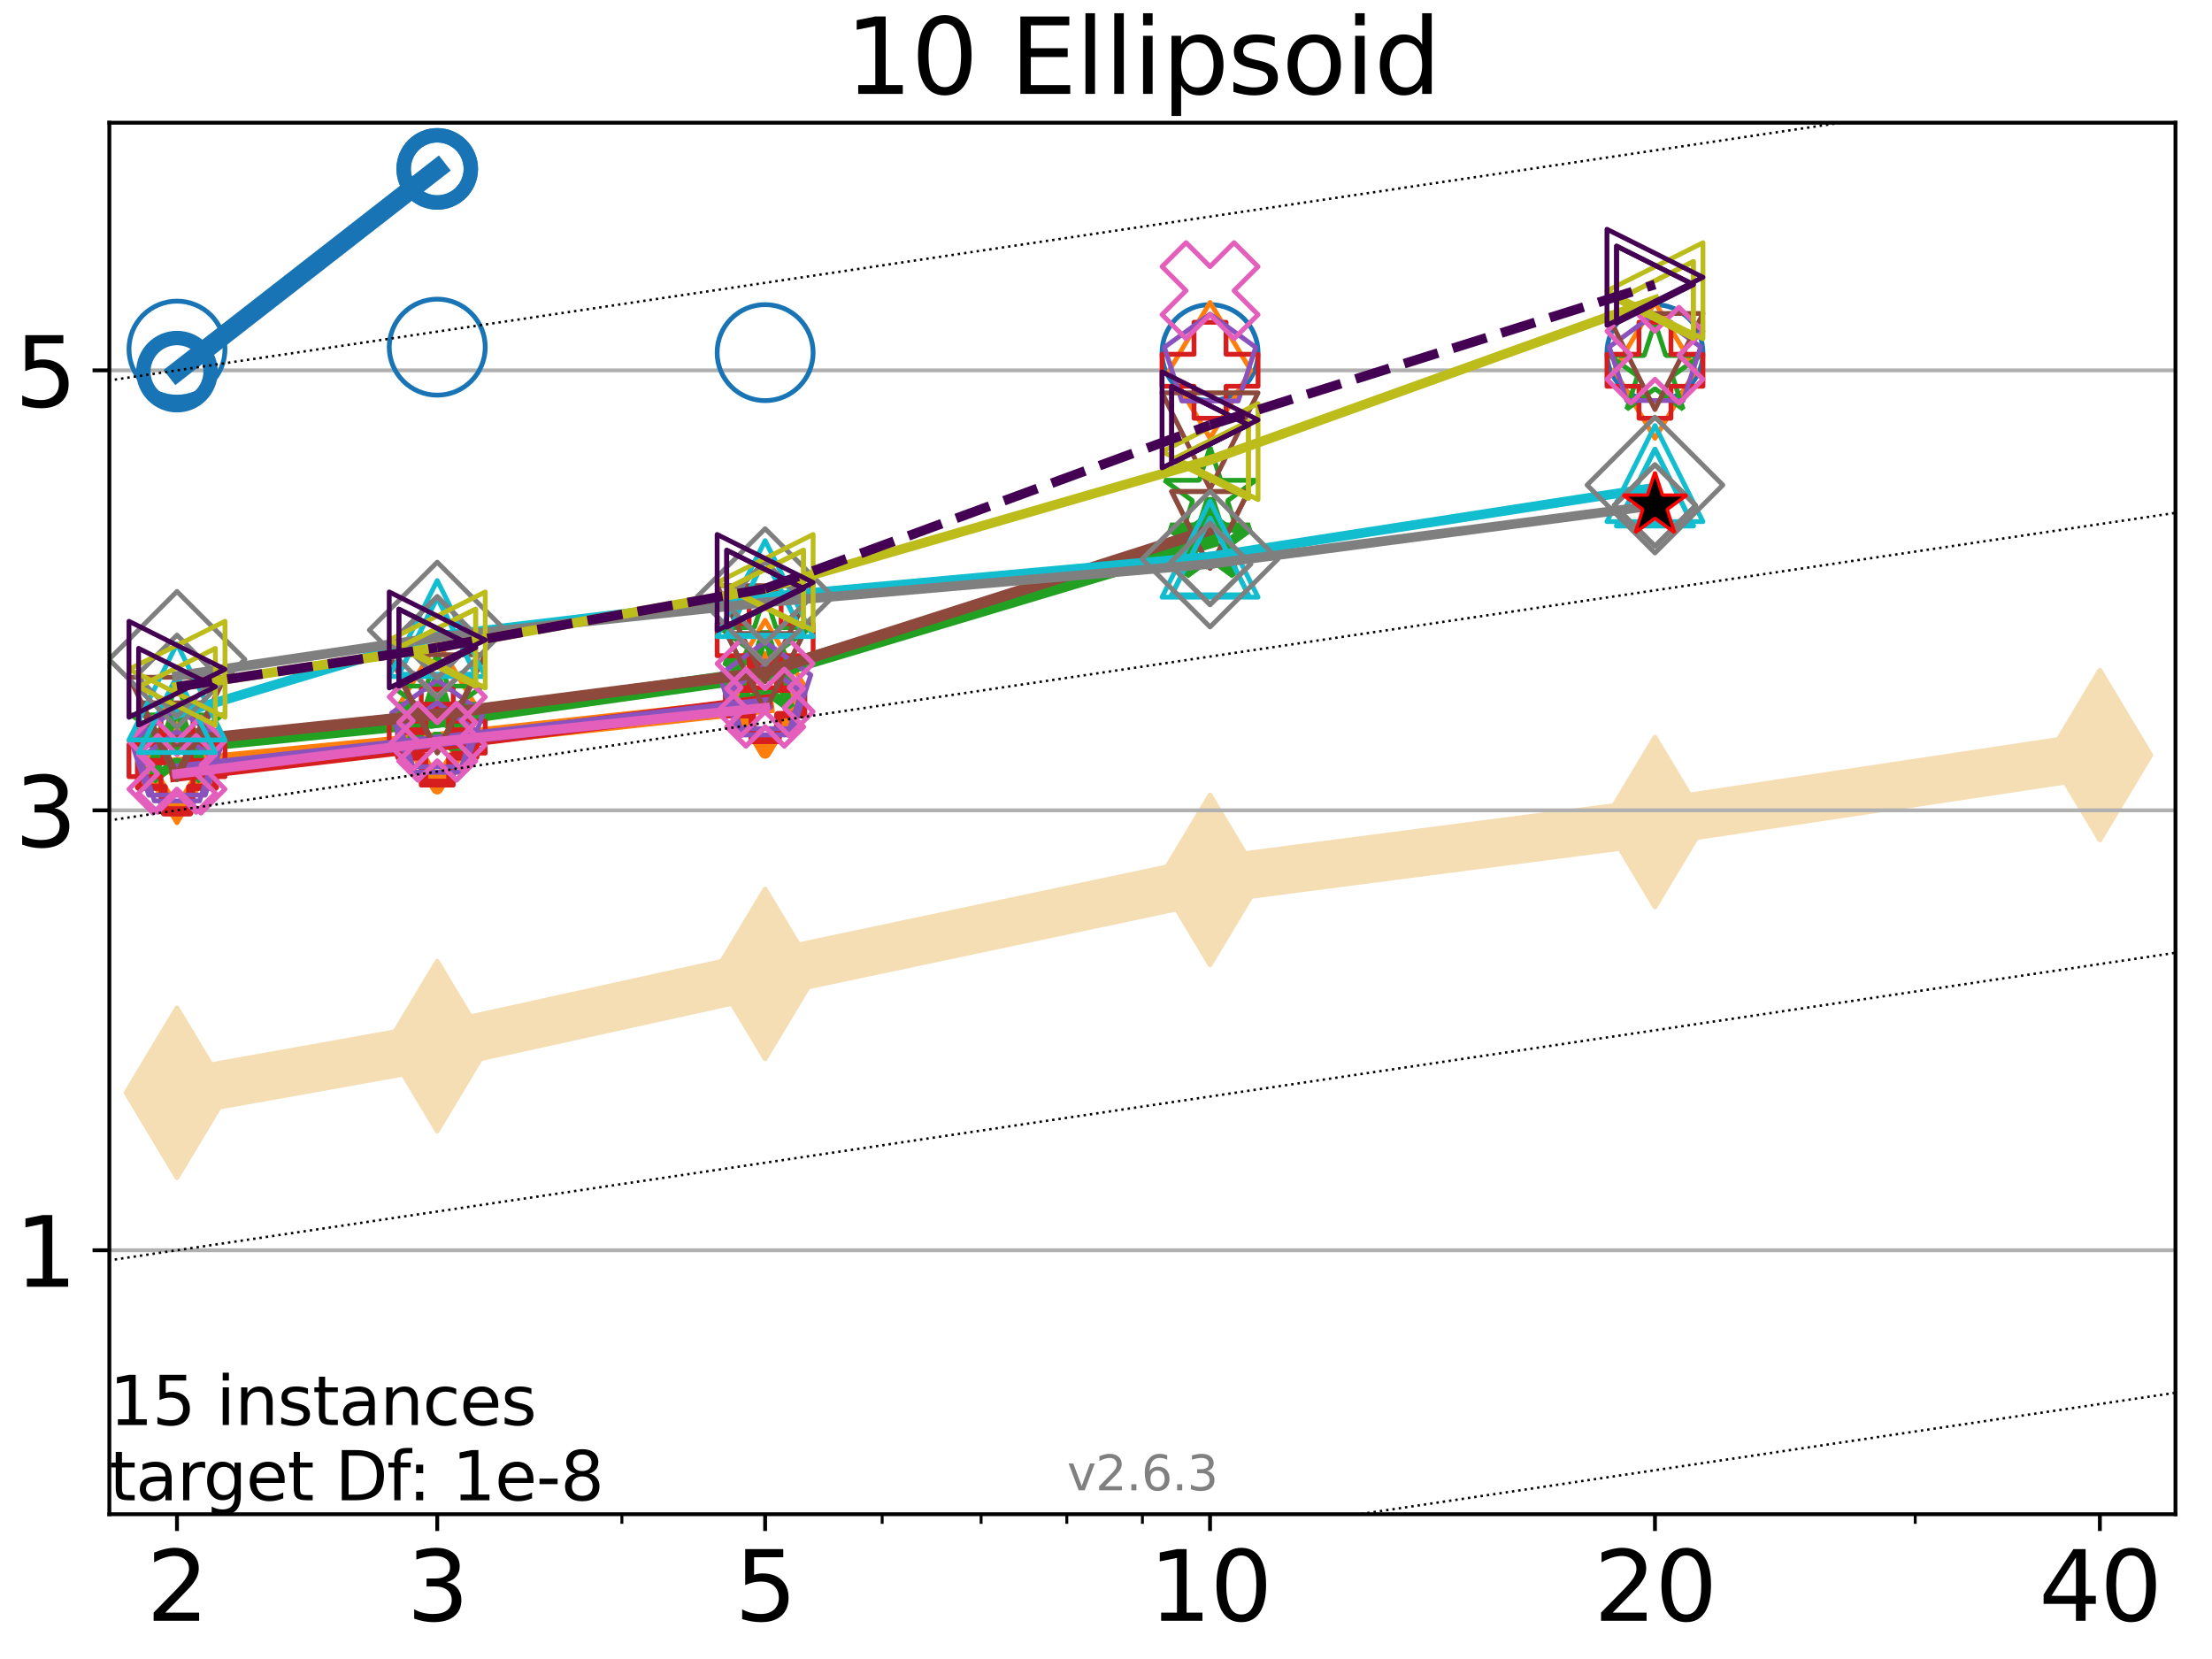 <?xml version="1.0" encoding="utf-8" standalone="no"?>
<!DOCTYPE svg PUBLIC "-//W3C//DTD SVG 1.1//EN"
  "http://www.w3.org/Graphics/SVG/1.1/DTD/svg11.dtd">
<svg xmlns:xlink="http://www.w3.org/1999/xlink" width="460.8pt" height="345.6pt" viewBox="0 0 460.8 345.6" xmlns="http://www.w3.org/2000/svg" version="1.1">
 <defs>
  <style type="text/css">*{stroke-linejoin: round; stroke-linecap: butt}</style>
 </defs>
 <g id="figure_1">
  <g id="patch_1">
   <path d="M 0 345.6 
L 460.8 345.6 
L 460.8 0 
L 0 0 
z
" style="fill: #ffffff"/>
  </g>
  <g id="axes_1">
   <g id="patch_2">
    <path d="M 22.78 315.44 
L 453.192 315.44 
L 453.192 25.56 
L 22.78 25.56 
z
" style="fill: #ffffff"/>
   </g>
   <g id="line2d_1">
    <path d="M 36.868 227.64 
L 91.085 217.939 
L 159.39 202.885 
L 252.074 183.297 
L 344.758 171.25 
L 437.443 157.304 
" clip-path="url(#p55482a0e3a)" style="fill: none; stroke: #f5deb3; stroke-width: 10; stroke-linecap: square"/>
    <defs>
     <path id="m5cac986221" d="M -0 17.678 
L 10.607 0 
L 0 -17.678 
L -10.607 -0 
z
" style="stroke: #f5deb3; stroke-linejoin: miter"/>
    </defs>
    <g clip-path="url(#p55482a0e3a)">
     <use xlink:href="#m5cac986221" x="36.868" y="227.64" style="fill: #f5deb3; stroke: #f5deb3; stroke-linejoin: miter"/>
     <use xlink:href="#m5cac986221" x="91.085" y="217.939" style="fill: #f5deb3; stroke: #f5deb3; stroke-linejoin: miter"/>
     <use xlink:href="#m5cac986221" x="159.39" y="202.885" style="fill: #f5deb3; stroke: #f5deb3; stroke-linejoin: miter"/>
     <use xlink:href="#m5cac986221" x="252.074" y="183.297" style="fill: #f5deb3; stroke: #f5deb3; stroke-linejoin: miter"/>
     <use xlink:href="#m5cac986221" x="344.758" y="171.25" style="fill: #f5deb3; stroke: #f5deb3; stroke-linejoin: miter"/>
     <use xlink:href="#m5cac986221" x="437.443" y="157.304" style="fill: #f5deb3; stroke: #f5deb3; stroke-linejoin: miter"/>
    </g>
   </g>
   <g id="matplotlib.axis_1">
    <g id="xtick_1">
     <g id="line2d_2">
      <defs>
       <path id="m62aac306a7" d="M 0 0 
L 0 3.5 
" style="stroke: #000000; stroke-width: 0.8"/>
      </defs>
      <g>
       <use xlink:href="#m62aac306a7" x="36.868" y="315.44" style="stroke: #000000; stroke-width: 0.8"/>
      </g>
     </g>
     <g id="text_1">
      <!-- 2 -->
      <g transform="translate(30.506 337.637)scale(0.2 -0.2)">
       <defs>
        <path id="DejaVuSans-32" d="M 1228 531 
L 3431 531 
L 3431 0 
L 469 0 
L 469 531 
Q 828 903 1448 1529 
Q 2069 2156 2228 2338 
Q 2531 2678 2651 2914 
Q 2772 3150 2772 3378 
Q 2772 3750 2511 3984 
Q 2250 4219 1831 4219 
Q 1534 4219 1204 4116 
Q 875 4013 500 3803 
L 500 4441 
Q 881 4594 1212 4672 
Q 1544 4750 1819 4750 
Q 2544 4750 2975 4387 
Q 3406 4025 3406 3419 
Q 3406 3131 3298 2873 
Q 3191 2616 2906 2266 
Q 2828 2175 2409 1742 
Q 1991 1309 1228 531 
z
" transform="scale(0.016)"/>
       </defs>
       <use xlink:href="#DejaVuSans-32"/>
      </g>
     </g>
    </g>
    <g id="xtick_2">
     <g id="line2d_3">
      <g>
       <use xlink:href="#m62aac306a7" x="91.085" y="315.44" style="stroke: #000000; stroke-width: 0.8"/>
      </g>
     </g>
     <g id="text_2">
      <!-- 3 -->
      <g transform="translate(84.723 337.637)scale(0.2 -0.2)">
       <defs>
        <path id="DejaVuSans-33" d="M 2597 2516 
Q 3050 2419 3304 2112 
Q 3559 1806 3559 1356 
Q 3559 666 3084 287 
Q 2609 -91 1734 -91 
Q 1441 -91 1130 -33 
Q 819 25 488 141 
L 488 750 
Q 750 597 1062 519 
Q 1375 441 1716 441 
Q 2309 441 2620 675 
Q 2931 909 2931 1356 
Q 2931 1769 2642 2001 
Q 2353 2234 1838 2234 
L 1294 2234 
L 1294 2753 
L 1863 2753 
Q 2328 2753 2575 2939 
Q 2822 3125 2822 3475 
Q 2822 3834 2567 4026 
Q 2313 4219 1838 4219 
Q 1578 4219 1281 4162 
Q 984 4106 628 3988 
L 628 4550 
Q 988 4650 1302 4700 
Q 1616 4750 1894 4750 
Q 2613 4750 3031 4423 
Q 3450 4097 3450 3541 
Q 3450 3153 3228 2886 
Q 3006 2619 2597 2516 
z
" transform="scale(0.016)"/>
       </defs>
       <use xlink:href="#DejaVuSans-33"/>
      </g>
     </g>
    </g>
    <g id="xtick_3">
     <g id="line2d_4">
      <g>
       <use xlink:href="#m62aac306a7" x="159.39" y="315.44" style="stroke: #000000; stroke-width: 0.8"/>
      </g>
     </g>
     <g id="text_3">
      <!-- 5 -->
      <g transform="translate(153.028 337.637)scale(0.2 -0.2)">
       <defs>
        <path id="DejaVuSans-35" d="M 691 4666 
L 3169 4666 
L 3169 4134 
L 1269 4134 
L 1269 2991 
Q 1406 3038 1543 3061 
Q 1681 3084 1819 3084 
Q 2600 3084 3056 2656 
Q 3513 2228 3513 1497 
Q 3513 744 3044 326 
Q 2575 -91 1722 -91 
Q 1428 -91 1123 -41 
Q 819 9 494 109 
L 494 744 
Q 775 591 1075 516 
Q 1375 441 1709 441 
Q 2250 441 2565 725 
Q 2881 1009 2881 1497 
Q 2881 1984 2565 2268 
Q 2250 2553 1709 2553 
Q 1456 2553 1204 2497 
Q 953 2441 691 2322 
L 691 4666 
z
" transform="scale(0.016)"/>
       </defs>
       <use xlink:href="#DejaVuSans-35"/>
      </g>
     </g>
    </g>
    <g id="xtick_4">
     <g id="line2d_5">
      <g>
       <use xlink:href="#m62aac306a7" x="252.074" y="315.44" style="stroke: #000000; stroke-width: 0.8"/>
      </g>
     </g>
     <g id="text_4">
      <!-- 10 -->
      <g transform="translate(239.349 337.637)scale(0.2 -0.2)">
       <defs>
        <path id="DejaVuSans-31" d="M 794 531 
L 1825 531 
L 1825 4091 
L 703 3866 
L 703 4441 
L 1819 4666 
L 2450 4666 
L 2450 531 
L 3481 531 
L 3481 0 
L 794 0 
L 794 531 
z
" transform="scale(0.016)"/>
        <path id="DejaVuSans-30" d="M 2034 4250 
Q 1547 4250 1301 3770 
Q 1056 3291 1056 2328 
Q 1056 1369 1301 889 
Q 1547 409 2034 409 
Q 2525 409 2770 889 
Q 3016 1369 3016 2328 
Q 3016 3291 2770 3770 
Q 2525 4250 2034 4250 
z
M 2034 4750 
Q 2819 4750 3233 4129 
Q 3647 3509 3647 2328 
Q 3647 1150 3233 529 
Q 2819 -91 2034 -91 
Q 1250 -91 836 529 
Q 422 1150 422 2328 
Q 422 3509 836 4129 
Q 1250 4750 2034 4750 
z
" transform="scale(0.016)"/>
       </defs>
       <use xlink:href="#DejaVuSans-31"/>
       <use xlink:href="#DejaVuSans-30" x="63.623"/>
      </g>
     </g>
    </g>
    <g id="xtick_5">
     <g id="line2d_6">
      <g>
       <use xlink:href="#m62aac306a7" x="344.758" y="315.44" style="stroke: #000000; stroke-width: 0.8"/>
      </g>
     </g>
     <g id="text_5">
      <!-- 20 -->
      <g transform="translate(332.033 337.637)scale(0.2 -0.2)">
       <use xlink:href="#DejaVuSans-32"/>
       <use xlink:href="#DejaVuSans-30" x="63.623"/>
      </g>
     </g>
    </g>
    <g id="xtick_6">
     <g id="line2d_7">
      <g>
       <use xlink:href="#m62aac306a7" x="437.443" y="315.44" style="stroke: #000000; stroke-width: 0.8"/>
      </g>
     </g>
     <g id="text_6">
      <!-- 40 -->
      <g transform="translate(424.718 337.637)scale(0.2 -0.2)">
       <defs>
        <path id="DejaVuSans-34" d="M 2419 4116 
L 825 1625 
L 2419 1625 
L 2419 4116 
z
M 2253 4666 
L 3047 4666 
L 3047 1625 
L 3713 1625 
L 3713 1100 
L 3047 1100 
L 3047 0 
L 2419 0 
L 2419 1100 
L 313 1100 
L 313 1709 
L 2253 4666 
z
" transform="scale(0.016)"/>
       </defs>
       <use xlink:href="#DejaVuSans-34"/>
       <use xlink:href="#DejaVuSans-30" x="63.623"/>
      </g>
     </g>
    </g>
    <g id="xtick_7">
     <g id="line2d_8">
      <defs>
       <path id="m45089bd6cd" d="M 0 0 
L 0 2 
" style="stroke: #000000; stroke-width: 0.6"/>
      </defs>
      <g>
       <use xlink:href="#m45089bd6cd" x="129.552" y="315.44" style="stroke: #000000; stroke-width: 0.6"/>
      </g>
     </g>
    </g>
    <g id="xtick_8">
     <g id="line2d_9">
      <g>
       <use xlink:href="#m45089bd6cd" x="183.769" y="315.44" style="stroke: #000000; stroke-width: 0.6"/>
      </g>
     </g>
    </g>
    <g id="xtick_9">
     <g id="line2d_10">
      <g>
       <use xlink:href="#m45089bd6cd" x="204.381" y="315.44" style="stroke: #000000; stroke-width: 0.6"/>
      </g>
     </g>
    </g>
    <g id="xtick_10">
     <g id="line2d_11">
      <g>
       <use xlink:href="#m45089bd6cd" x="222.237" y="315.44" style="stroke: #000000; stroke-width: 0.6"/>
      </g>
     </g>
    </g>
    <g id="xtick_11">
     <g id="line2d_12">
      <g>
       <use xlink:href="#m45089bd6cd" x="237.986" y="315.44" style="stroke: #000000; stroke-width: 0.6"/>
      </g>
     </g>
    </g>
    <g id="xtick_12">
     <g id="line2d_13">
      <g>
       <use xlink:href="#m45089bd6cd" x="398.975" y="315.44" style="stroke: #000000; stroke-width: 0.6"/>
      </g>
     </g>
    </g>
   </g>
   <g id="matplotlib.axis_2">
    <g id="ytick_1">
     <g id="line2d_14">
      <path d="M 22.78 260.451 
L 453.192 260.451 
" clip-path="url(#p55482a0e3a)" style="fill: none; stroke: #b0b0b0; stroke-width: 0.8; stroke-linecap: square"/>
     </g>
     <g id="line2d_15">
      <defs>
       <path id="mbc0b7360d6" d="M 0 0 
L -3.5 0 
" style="stroke: #000000; stroke-width: 0.8"/>
      </defs>
      <g>
       <use xlink:href="#mbc0b7360d6" x="22.78" y="260.451" style="stroke: #000000; stroke-width: 0.8"/>
      </g>
     </g>
     <g id="text_7">
      <!-- 1 -->
      <g transform="translate(3.055 268.049)scale(0.2 -0.2)">
       <use xlink:href="#DejaVuSans-31"/>
      </g>
     </g>
    </g>
    <g id="ytick_2">
     <g id="line2d_16">
      <path d="M 22.78 168.802 
L 453.192 168.802 
" clip-path="url(#p55482a0e3a)" style="fill: none; stroke: #b0b0b0; stroke-width: 0.8; stroke-linecap: square"/>
     </g>
     <g id="line2d_17">
      <g>
       <use xlink:href="#mbc0b7360d6" x="22.78" y="168.802" style="stroke: #000000; stroke-width: 0.8"/>
      </g>
     </g>
     <g id="text_8">
      <!-- 3 -->
      <g transform="translate(3.055 176.4)scale(0.2 -0.2)">
       <use xlink:href="#DejaVuSans-33"/>
      </g>
     </g>
    </g>
    <g id="ytick_3">
     <g id="line2d_18">
      <path d="M 22.78 77.153 
L 453.192 77.153 
" clip-path="url(#p55482a0e3a)" style="fill: none; stroke: #b0b0b0; stroke-width: 0.8; stroke-linecap: square"/>
     </g>
     <g id="line2d_19">
      <g>
       <use xlink:href="#mbc0b7360d6" x="22.78" y="77.153" style="stroke: #000000; stroke-width: 0.8"/>
      </g>
     </g>
     <g id="text_9">
      <!-- 5 -->
      <g transform="translate(3.055 84.752)scale(0.2 -0.2)">
       <use xlink:href="#DejaVuSans-35"/>
      </g>
     </g>
    </g>
   </g>
   <g id="line2d_20">
    <path d="M 36.868 77.417 
L 91.085 35.183 
" clip-path="url(#p55482a0e3a)" style="fill: none; stroke: #1874b4; stroke-width: 4; stroke-linecap: square"/>
    <defs>
     <path id="m5e98c72a21" d="M 0 7 
C 1.856 7 3.637 6.262 4.95 4.95 
C 6.262 3.637 7 1.856 7 0 
C 7 -1.856 6.262 -3.637 4.95 -4.95 
C 3.637 -6.262 1.856 -7 0 -7 
C -1.856 -7 -3.637 -6.262 -4.95 -4.95 
C -6.262 -3.637 -7 -1.856 -7 0 
C -7 1.856 -6.262 3.637 -4.95 4.95 
C -3.637 6.262 -1.856 7 0 7 
z
" style="stroke: #1874b4; stroke-width: 3"/>
    </defs>
    <g clip-path="url(#p55482a0e3a)">
     <use xlink:href="#m5e98c72a21" x="36.868" y="77.417" style="fill-opacity: 0; stroke: #1874b4; stroke-width: 3"/>
     <use xlink:href="#m5e98c72a21" x="91.085" y="35.183" style="fill-opacity: 0; stroke: #1874b4; stroke-width: 3"/>
    </g>
   </g>
   <g id="line2d_21">
    <path d="M 91.085 35.183 
" clip-path="url(#p55482a0e3a)" style="fill: none; stroke: #1874b4; stroke-width: 4; stroke-linecap: square"/>
    <g clip-path="url(#p55482a0e3a)">
     <use xlink:href="#m5e98c72a21" x="91.085" y="35.183" style="fill-opacity: 0; stroke: #1874b4; stroke-width: 3"/>
    </g>
   </g>
   <g id="line2d_22"/>
   <g id="line2d_23">
    <defs>
     <path id="mb89698f386" d="M 0 10 
C 2.652 10 5.196 8.946 7.071 7.071 
C 8.946 5.196 10 2.652 10 0 
C 10 -2.652 8.946 -5.196 7.071 -7.071 
C 5.196 -8.946 2.652 -10 0 -10 
C -2.652 -10 -5.196 -8.946 -7.071 -7.071 
C -8.946 -5.196 -10 -2.652 -10 0 
C -10 2.652 -8.946 5.196 -7.071 7.071 
C -5.196 8.946 -2.652 10 0 10 
z
" style="stroke: #1874b4"/>
    </defs>
    <g clip-path="url(#p55482a0e3a)">
     <use xlink:href="#mb89698f386" x="36.868" y="72.728" style="fill-opacity: 0; stroke: #1874b4"/>
     <use xlink:href="#mb89698f386" x="91.085" y="72.318" style="fill-opacity: 0; stroke: #1874b4"/>
     <use xlink:href="#mb89698f386" x="159.39" y="73.459" style="fill-opacity: 0; stroke: #1874b4"/>
     <use xlink:href="#mb89698f386" x="252.074" y="73.459" style="fill-opacity: 0; stroke: #1874b4"/>
     <use xlink:href="#mb89698f386" x="344.758" y="73.459" style="fill-opacity: 0; stroke: #1874b4"/>
    </g>
   </g>
   <g id="line2d_24">
    <path d="M 36.868 159.573 
L 91.085 154.313 
" clip-path="url(#p55482a0e3a)" style="fill: none; stroke: #ff7d0b; stroke-width: 3.667; stroke-linecap: square"/>
    <defs>
     <path id="m463db9b4e6" d="M -0 9.899 
L 5.94 0 
L 0 -9.899 
L -5.94 -0 
z
" style="stroke: #ff7d0b; stroke-width: 2.5; stroke-linejoin: miter"/>
    </defs>
    <g clip-path="url(#p55482a0e3a)">
     <use xlink:href="#m463db9b4e6" x="36.868" y="159.573" style="fill-opacity: 0; stroke: #ff7d0b; stroke-width: 2.5; stroke-linejoin: miter"/>
     <use xlink:href="#m463db9b4e6" x="91.085" y="154.313" style="fill-opacity: 0; stroke: #ff7d0b; stroke-width: 2.5; stroke-linejoin: miter"/>
    </g>
   </g>
   <g id="line2d_25">
    <path d="M 91.085 154.313 
L 159.39 146.867 
" clip-path="url(#p55482a0e3a)" style="fill: none; stroke: #ff7d0b; stroke-width: 3.667; stroke-linecap: square"/>
    <g clip-path="url(#p55482a0e3a)">
     <use xlink:href="#m463db9b4e6" x="91.085" y="154.313" style="fill-opacity: 0; stroke: #ff7d0b; stroke-width: 2.5; stroke-linejoin: miter"/>
     <use xlink:href="#m463db9b4e6" x="159.39" y="146.867" style="fill-opacity: 0; stroke: #ff7d0b; stroke-width: 2.5; stroke-linejoin: miter"/>
    </g>
   </g>
   <g id="line2d_26">
    <path d="M 159.39 146.867 
" clip-path="url(#p55482a0e3a)" style="fill: none; stroke: #ff7d0b; stroke-width: 3.667; stroke-linecap: square"/>
    <g clip-path="url(#p55482a0e3a)">
     <use xlink:href="#m463db9b4e6" x="159.39" y="146.867" style="fill-opacity: 0; stroke: #ff7d0b; stroke-width: 2.5; stroke-linejoin: miter"/>
    </g>
   </g>
   <g id="line2d_27"/>
   <g id="line2d_28">
    <defs>
     <path id="m9ef769e911" d="M -0 14.142 
L 8.485 0 
L -0 -14.142 
L -8.485 -0 
z
" style="stroke: #ff7d0b; stroke-linejoin: miter"/>
    </defs>
    <g clip-path="url(#p55482a0e3a)">
     <use xlink:href="#m9ef769e911" x="36.868" y="157.232" style="fill-opacity: 0; stroke: #ff7d0b; stroke-linejoin: miter"/>
     <use xlink:href="#m9ef769e911" x="91.085" y="147.804" style="fill-opacity: 0; stroke: #ff7d0b; stroke-linejoin: miter"/>
     <use xlink:href="#m9ef769e911" x="159.39" y="143.37" style="fill-opacity: 0; stroke: #ff7d0b; stroke-linejoin: miter"/>
     <use xlink:href="#m9ef769e911" x="252.074" y="77.149" style="fill-opacity: 0; stroke: #ff7d0b; stroke-linejoin: miter"/>
     <use xlink:href="#m9ef769e911" x="344.758" y="77.149" style="fill-opacity: 0; stroke: #ff7d0b; stroke-linejoin: miter"/>
    </g>
   </g>
   <g id="line2d_29">
    <path d="M 36.868 155.366 
L 91.085 149.962 
" clip-path="url(#p55482a0e3a)" style="fill: none; stroke: #22a022; stroke-width: 3.333; stroke-linecap: square"/>
    <defs>
     <path id="m326a882968" d="M 0 -8.7 
L -1.953 -2.688 
L -8.274 -2.688 
L -3.16 1.027 
L -5.114 7.038 
L -0 3.323 
L 5.114 7.038 
L 3.16 1.027 
L 8.274 -2.688 
L 1.953 -2.688 
z
" style="stroke: #22a022; stroke-width: 2; stroke-linejoin: bevel"/>
    </defs>
    <g clip-path="url(#p55482a0e3a)">
     <use xlink:href="#m326a882968" x="36.868" y="155.366" style="fill-opacity: 0; stroke: #22a022; stroke-width: 2; stroke-linejoin: bevel"/>
     <use xlink:href="#m326a882968" x="91.085" y="149.962" style="fill-opacity: 0; stroke: #22a022; stroke-width: 2; stroke-linejoin: bevel"/>
    </g>
   </g>
   <g id="line2d_30">
    <path d="M 91.085 149.962 
L 159.39 140.314 
" clip-path="url(#p55482a0e3a)" style="fill: none; stroke: #22a022; stroke-width: 3.333; stroke-linecap: square"/>
    <g clip-path="url(#p55482a0e3a)">
     <use xlink:href="#m326a882968" x="91.085" y="149.962" style="fill-opacity: 0; stroke: #22a022; stroke-width: 2; stroke-linejoin: bevel"/>
     <use xlink:href="#m326a882968" x="159.39" y="140.314" style="fill-opacity: 0; stroke: #22a022; stroke-width: 2; stroke-linejoin: bevel"/>
    </g>
   </g>
   <g id="line2d_31">
    <path d="M 159.39 140.314 
L 252.074 112.571 
" clip-path="url(#p55482a0e3a)" style="fill: none; stroke: #22a022; stroke-width: 3.333; stroke-linecap: square"/>
    <g clip-path="url(#p55482a0e3a)">
     <use xlink:href="#m326a882968" x="159.39" y="140.314" style="fill-opacity: 0; stroke: #22a022; stroke-width: 2; stroke-linejoin: bevel"/>
     <use xlink:href="#m326a882968" x="252.074" y="112.571" style="fill-opacity: 0; stroke: #22a022; stroke-width: 2; stroke-linejoin: bevel"/>
    </g>
   </g>
   <g id="line2d_32">
    <path d="M 252.074 112.571 
" clip-path="url(#p55482a0e3a)" style="fill: none; stroke: #22a022; stroke-width: 3.333; stroke-linecap: square"/>
    <g clip-path="url(#p55482a0e3a)">
     <use xlink:href="#m326a882968" x="252.074" y="112.571" style="fill-opacity: 0; stroke: #22a022; stroke-width: 2; stroke-linejoin: bevel"/>
    </g>
   </g>
   <g id="line2d_33"/>
   <g id="line2d_34">
    <defs>
     <path id="md14d253a5f" d="M 0 -10 
L -2.245 -3.09 
L -9.511 -3.09 
L -3.633 1.18 
L -5.878 8.09 
L -0 3.82 
L 5.878 8.09 
L 3.633 1.18 
L 9.511 -3.09 
L 2.245 -3.09 
z
" style="stroke: #22a022; stroke-linejoin: bevel"/>
    </defs>
    <g clip-path="url(#p55482a0e3a)">
     <use xlink:href="#md14d253a5f" x="36.868" y="152.011" style="fill-opacity: 0; stroke: #22a022; stroke-linejoin: bevel"/>
     <use xlink:href="#md14d253a5f" x="91.085" y="146.018" style="fill-opacity: 0; stroke: #22a022; stroke-linejoin: bevel"/>
     <use xlink:href="#md14d253a5f" x="159.39" y="133.829" style="fill-opacity: 0; stroke: #22a022; stroke-linejoin: bevel"/>
     <use xlink:href="#md14d253a5f" x="252.074" y="103.144" style="fill-opacity: 0; stroke: #22a022; stroke-linejoin: bevel"/>
     <use xlink:href="#md14d253a5f" x="344.758" y="77.149" style="fill-opacity: 0; stroke: #22a022; stroke-linejoin: bevel"/>
    </g>
   </g>
   <g id="line2d_35">
    <path d="M 36.868 161.335 
L 91.085 154.984 
" clip-path="url(#p55482a0e3a)" style="fill: none; stroke: #d61e1f; stroke-width: 3; stroke-linecap: square"/>
    <defs>
     <path id="m7a47ed496e" d="M -2.667 8 
L 2.667 8 
L 2.667 2.667 
L 8 2.667 
L 8 -2.667 
L 2.667 -2.667 
L 2.667 -8 
L -2.667 -8 
L -2.667 -2.667 
L -8 -2.667 
L -8 2.667 
L -2.667 2.667 
z
" style="stroke: #d61e1f; stroke-width: 1.5; stroke-linejoin: miter"/>
    </defs>
    <g clip-path="url(#p55482a0e3a)">
     <use xlink:href="#m7a47ed496e" x="36.868" y="161.335" style="fill-opacity: 0; stroke: #d61e1f; stroke-width: 1.5; stroke-linejoin: miter"/>
     <use xlink:href="#m7a47ed496e" x="91.085" y="154.984" style="fill-opacity: 0; stroke: #d61e1f; stroke-width: 1.5; stroke-linejoin: miter"/>
    </g>
   </g>
   <g id="line2d_36">
    <path d="M 91.085 154.984 
L 159.39 146.226 
" clip-path="url(#p55482a0e3a)" style="fill: none; stroke: #d61e1f; stroke-width: 3; stroke-linecap: square"/>
    <g clip-path="url(#p55482a0e3a)">
     <use xlink:href="#m7a47ed496e" x="91.085" y="154.984" style="fill-opacity: 0; stroke: #d61e1f; stroke-width: 1.5; stroke-linejoin: miter"/>
     <use xlink:href="#m7a47ed496e" x="159.39" y="146.226" style="fill-opacity: 0; stroke: #d61e1f; stroke-width: 1.5; stroke-linejoin: miter"/>
    </g>
   </g>
   <g id="line2d_37">
    <path d="M 159.39 146.226 
" clip-path="url(#p55482a0e3a)" style="fill: none; stroke: #d61e1f; stroke-width: 3; stroke-linecap: square"/>
    <g clip-path="url(#p55482a0e3a)">
     <use xlink:href="#m7a47ed496e" x="159.39" y="146.226" style="fill-opacity: 0; stroke: #d61e1f; stroke-width: 1.5; stroke-linejoin: miter"/>
    </g>
   </g>
   <g id="line2d_38"/>
   <g id="line2d_39">
    <defs>
     <path id="m512a613ecf" d="M -3.333 10 
L 3.333 10 
L 3.333 3.333 
L 10 3.333 
L 10 -3.333 
L 3.333 -3.333 
L 3.333 -10 
L -3.333 -10 
L -3.333 -3.333 
L -10 -3.333 
L -10 3.333 
L -3.333 3.333 
z
" style="stroke: #d61e1f; stroke-linejoin: miter"/>
    </defs>
    <g clip-path="url(#p55482a0e3a)">
     <use xlink:href="#m512a613ecf" x="36.868" y="158.454" style="fill-opacity: 0; stroke: #d61e1f; stroke-linejoin: miter"/>
     <use xlink:href="#m512a613ecf" x="91.085" y="153.556" style="fill-opacity: 0; stroke: #d61e1f; stroke-linejoin: miter"/>
     <use xlink:href="#m512a613ecf" x="159.39" y="133.26" style="fill-opacity: 0; stroke: #d61e1f; stroke-linejoin: miter"/>
     <use xlink:href="#m512a613ecf" x="252.074" y="77.133" style="fill-opacity: 0; stroke: #d61e1f; stroke-linejoin: miter"/>
     <use xlink:href="#m512a613ecf" x="344.758" y="77.133" style="fill-opacity: 0; stroke: #d61e1f; stroke-linejoin: miter"/>
    </g>
   </g>
   <g id="line2d_40">
    <path d="M 36.868 160.366 
L 91.085 154.382 
" clip-path="url(#p55482a0e3a)" style="fill: none; stroke: #8a52bd; stroke-width: 2.667; stroke-linecap: square"/>
    <defs>
     <path id="m2549bd4210" d="M 0 -8 
L -7.608 -2.472 
L -4.702 6.472 
L 4.702 6.472 
L 7.608 -2.472 
z
" style="stroke: #8a52bd; stroke-linejoin: miter"/>
    </defs>
    <g clip-path="url(#p55482a0e3a)">
     <use xlink:href="#m2549bd4210" x="36.868" y="160.366" style="fill-opacity: 0; stroke: #8a52bd; stroke-linejoin: miter"/>
     <use xlink:href="#m2549bd4210" x="91.085" y="154.382" style="fill-opacity: 0; stroke: #8a52bd; stroke-linejoin: miter"/>
    </g>
   </g>
   <g id="line2d_41">
    <path d="M 91.085 154.382 
L 159.39 146.604 
" clip-path="url(#p55482a0e3a)" style="fill: none; stroke: #8a52bd; stroke-width: 2.667; stroke-linecap: square"/>
    <g clip-path="url(#p55482a0e3a)">
     <use xlink:href="#m2549bd4210" x="91.085" y="154.382" style="fill-opacity: 0; stroke: #8a52bd; stroke-linejoin: miter"/>
     <use xlink:href="#m2549bd4210" x="159.39" y="146.604" style="fill-opacity: 0; stroke: #8a52bd; stroke-linejoin: miter"/>
    </g>
   </g>
   <g id="line2d_42">
    <path d="M 159.39 146.604 
" clip-path="url(#p55482a0e3a)" style="fill: none; stroke: #8a52bd; stroke-width: 2.667; stroke-linecap: square"/>
    <g clip-path="url(#p55482a0e3a)">
     <use xlink:href="#m2549bd4210" x="159.39" y="146.604" style="fill-opacity: 0; stroke: #8a52bd; stroke-linejoin: miter"/>
    </g>
   </g>
   <g id="line2d_43"/>
   <g id="line2d_44">
    <defs>
     <path id="m53a4429385" d="M 0 -10 
L -9.511 -3.09 
L -5.878 8.09 
L 5.878 8.09 
L 9.511 -3.09 
z
" style="stroke: #8a52bd; stroke-linejoin: miter"/>
    </defs>
    <g clip-path="url(#p55482a0e3a)">
     <use xlink:href="#m53a4429385" x="36.868" y="157.54" style="fill-opacity: 0; stroke: #8a52bd; stroke-linejoin: miter"/>
     <use xlink:href="#m53a4429385" x="91.085" y="151.643" style="fill-opacity: 0; stroke: #8a52bd; stroke-linejoin: miter"/>
     <use xlink:href="#m53a4429385" x="159.39" y="143.692" style="fill-opacity: 0; stroke: #8a52bd; stroke-linejoin: miter"/>
     <use xlink:href="#m53a4429385" x="252.074" y="75.438" style="fill-opacity: 0; stroke: #8a52bd; stroke-linejoin: miter"/>
     <use xlink:href="#m53a4429385" x="344.758" y="75.354" style="fill-opacity: 0; stroke: #8a52bd; stroke-linejoin: miter"/>
    </g>
   </g>
   <g id="line2d_45">
    <path d="M 36.868 154.423 
L 91.085 148.821 
" clip-path="url(#p55482a0e3a)" style="fill: none; stroke: #8c493c; stroke-width: 2.333; stroke-linecap: square"/>
    <defs>
     <path id="m9521c7a565" d="M -0 8 
L 8 -8 
L -8 -8 
z
" style="stroke: #8c493c; stroke-linejoin: miter"/>
    </defs>
    <g clip-path="url(#p55482a0e3a)">
     <use xlink:href="#m9521c7a565" x="36.868" y="154.423" style="fill-opacity: 0; stroke: #8c493c; stroke-linejoin: miter"/>
     <use xlink:href="#m9521c7a565" x="91.085" y="148.821" style="fill-opacity: 0; stroke: #8c493c; stroke-linejoin: miter"/>
    </g>
   </g>
   <g id="line2d_46">
    <path d="M 91.085 148.821 
L 159.39 140.021 
" clip-path="url(#p55482a0e3a)" style="fill: none; stroke: #8c493c; stroke-width: 2.333; stroke-linecap: square"/>
    <g clip-path="url(#p55482a0e3a)">
     <use xlink:href="#m9521c7a565" x="91.085" y="148.821" style="fill-opacity: 0; stroke: #8c493c; stroke-linejoin: miter"/>
     <use xlink:href="#m9521c7a565" x="159.39" y="140.021" style="fill-opacity: 0; stroke: #8c493c; stroke-linejoin: miter"/>
    </g>
   </g>
   <g id="line2d_47">
    <path d="M 159.39 140.021 
L 252.074 110.386 
" clip-path="url(#p55482a0e3a)" style="fill: none; stroke: #8c493c; stroke-width: 2.333; stroke-linecap: square"/>
    <g clip-path="url(#p55482a0e3a)">
     <use xlink:href="#m9521c7a565" x="159.39" y="140.021" style="fill-opacity: 0; stroke: #8c493c; stroke-linejoin: miter"/>
     <use xlink:href="#m9521c7a565" x="252.074" y="110.386" style="fill-opacity: 0; stroke: #8c493c; stroke-linejoin: miter"/>
    </g>
   </g>
   <g id="line2d_48">
    <path d="M 252.074 110.386 
" clip-path="url(#p55482a0e3a)" style="fill: none; stroke: #8c493c; stroke-width: 2.333; stroke-linecap: square"/>
    <g clip-path="url(#p55482a0e3a)">
     <use xlink:href="#m9521c7a565" x="252.074" y="110.386" style="fill-opacity: 0; stroke: #8c493c; stroke-linejoin: miter"/>
    </g>
   </g>
   <g id="line2d_49"/>
   <g id="line2d_50">
    <defs>
     <path id="m56e246b018" d="M -0 10 
L 10 -10 
L -10 -10 
z
" style="stroke: #8c493c; stroke-linejoin: miter"/>
    </defs>
    <g clip-path="url(#p55482a0e3a)">
     <use xlink:href="#m56e246b018" x="36.868" y="151.087" style="fill-opacity: 0; stroke: #8c493c; stroke-linejoin: miter"/>
     <use xlink:href="#m56e246b018" x="91.085" y="146.389" style="fill-opacity: 0; stroke: #8c493c; stroke-linejoin: miter"/>
     <use xlink:href="#m56e246b018" x="159.39" y="132.005" style="fill-opacity: 0; stroke: #8c493c; stroke-linejoin: miter"/>
     <use xlink:href="#m56e246b018" x="252.074" y="91.837" style="fill-opacity: 0; stroke: #8c493c; stroke-linejoin: miter"/>
     <use xlink:href="#m56e246b018" x="344.758" y="75.311" style="fill-opacity: 0; stroke: #8c493c; stroke-linejoin: miter"/>
    </g>
   </g>
   <g id="line2d_51">
    <path d="M 36.868 161.218 
L 91.085 154.517 
" clip-path="url(#p55482a0e3a)" style="fill: none; stroke: #e35fbb; stroke-width: 2; stroke-linecap: square"/>
    <defs>
     <path id="m9c5cae9ffb" d="M -4 8 
L 0 4 
L 4 8 
L 8 4 
L 4 0 
L 8 -4 
L 4 -8 
L 0 -4 
L -4 -8 
L -8 -4 
L -4 0 
L -8 4 
z
" style="stroke: #e35fbb; stroke-linejoin: miter"/>
    </defs>
    <g clip-path="url(#p55482a0e3a)">
     <use xlink:href="#m9c5cae9ffb" x="36.868" y="161.218" style="fill-opacity: 0; stroke: #e35fbb; stroke-linejoin: miter"/>
     <use xlink:href="#m9c5cae9ffb" x="91.085" y="154.517" style="fill-opacity: 0; stroke: #e35fbb; stroke-linejoin: miter"/>
    </g>
   </g>
   <g id="line2d_52">
    <path d="M 91.085 154.517 
L 159.39 147.422 
" clip-path="url(#p55482a0e3a)" style="fill: none; stroke: #e35fbb; stroke-width: 2; stroke-linecap: square"/>
    <g clip-path="url(#p55482a0e3a)">
     <use xlink:href="#m9c5cae9ffb" x="91.085" y="154.517" style="fill-opacity: 0; stroke: #e35fbb; stroke-linejoin: miter"/>
     <use xlink:href="#m9c5cae9ffb" x="159.39" y="147.422" style="fill-opacity: 0; stroke: #e35fbb; stroke-linejoin: miter"/>
    </g>
   </g>
   <g id="line2d_53">
    <path d="M 159.39 147.422 
" clip-path="url(#p55482a0e3a)" style="fill: none; stroke: #e35fbb; stroke-width: 2; stroke-linecap: square"/>
    <g clip-path="url(#p55482a0e3a)">
     <use xlink:href="#m9c5cae9ffb" x="159.39" y="147.422" style="fill-opacity: 0; stroke: #e35fbb; stroke-linejoin: miter"/>
    </g>
   </g>
   <g id="line2d_54"/>
   <g id="line2d_55">
    <defs>
     <path id="m08354b18f8" d="M -5 10 
L 0 5 
L 5 10 
L 10 5 
L 5 0 
L 10 -5 
L 5 -10 
L 0 -5 
L -5 -10 
L -10 -5 
L -5 0 
L -10 5 
z
" style="stroke: #e35fbb; stroke-linejoin: miter"/>
    </defs>
    <g clip-path="url(#p55482a0e3a)">
     <use xlink:href="#m08354b18f8" x="36.868" y="159.386" style="fill-opacity: 0; stroke: #e35fbb; stroke-linejoin: miter"/>
     <use xlink:href="#m08354b18f8" x="91.085" y="150.18" style="fill-opacity: 0; stroke: #e35fbb; stroke-linejoin: miter"/>
     <use xlink:href="#m08354b18f8" x="159.39" y="143.255" style="fill-opacity: 0; stroke: #e35fbb; stroke-linejoin: miter"/>
     <use xlink:href="#m08354b18f8" x="252.074" y="60.546" style="fill-opacity: 0; stroke: #e35fbb; stroke-linejoin: miter"/>
     <use xlink:href="#m08354b18f8" x="344.758" y="74.005" style="fill-opacity: 0; stroke: #e35fbb; stroke-linejoin: miter"/>
    </g>
   </g>
   <g id="line2d_56">
    <path d="M 36.868 148.766 
L 91.085 132.502 
" clip-path="url(#p55482a0e3a)" style="fill: none; stroke: #11bdcf; stroke-width: 2; stroke-linecap: square"/>
    <defs>
     <path id="m76ab72963a" d="M 0 -8 
L -8 8 
L 8 8 
z
" style="stroke: #11bdcf; stroke-linejoin: miter"/>
    </defs>
    <g clip-path="url(#p55482a0e3a)">
     <use xlink:href="#m76ab72963a" x="36.868" y="148.766" style="fill-opacity: 0; stroke: #11bdcf; stroke-linejoin: miter"/>
     <use xlink:href="#m76ab72963a" x="91.085" y="132.502" style="fill-opacity: 0; stroke: #11bdcf; stroke-linejoin: miter"/>
    </g>
   </g>
   <g id="line2d_57">
    <path d="M 91.085 132.502 
L 159.39 124.35 
" clip-path="url(#p55482a0e3a)" style="fill: none; stroke: #11bdcf; stroke-width: 2; stroke-linecap: square"/>
    <g clip-path="url(#p55482a0e3a)">
     <use xlink:href="#m76ab72963a" x="91.085" y="132.502" style="fill-opacity: 0; stroke: #11bdcf; stroke-linejoin: miter"/>
     <use xlink:href="#m76ab72963a" x="159.39" y="124.35" style="fill-opacity: 0; stroke: #11bdcf; stroke-linejoin: miter"/>
    </g>
   </g>
   <g id="line2d_58">
    <path d="M 159.39 124.35 
L 252.074 115.948 
" clip-path="url(#p55482a0e3a)" style="fill: none; stroke: #11bdcf; stroke-width: 2; stroke-linecap: square"/>
    <g clip-path="url(#p55482a0e3a)">
     <use xlink:href="#m76ab72963a" x="159.39" y="124.35" style="fill-opacity: 0; stroke: #11bdcf; stroke-linejoin: miter"/>
     <use xlink:href="#m76ab72963a" x="252.074" y="115.948" style="fill-opacity: 0; stroke: #11bdcf; stroke-linejoin: miter"/>
    </g>
   </g>
   <g id="line2d_59">
    <path d="M 252.074 115.948 
L 344.758 101.566 
" clip-path="url(#p55482a0e3a)" style="fill: none; stroke: #11bdcf; stroke-width: 2; stroke-linecap: square"/>
    <g clip-path="url(#p55482a0e3a)">
     <use xlink:href="#m76ab72963a" x="252.074" y="115.948" style="fill-opacity: 0; stroke: #11bdcf; stroke-linejoin: miter"/>
     <use xlink:href="#m76ab72963a" x="344.758" y="101.566" style="fill-opacity: 0; stroke: #11bdcf; stroke-linejoin: miter"/>
    </g>
   </g>
   <g id="line2d_60">
    <path d="M 344.758 101.566 
" clip-path="url(#p55482a0e3a)" style="fill: none; stroke: #11bdcf; stroke-width: 2; stroke-linecap: square"/>
    <g clip-path="url(#p55482a0e3a)">
     <use xlink:href="#m76ab72963a" x="344.758" y="101.566" style="fill-opacity: 0; stroke: #11bdcf; stroke-linejoin: miter"/>
    </g>
   </g>
   <g id="line2d_61"/>
   <g id="line2d_62">
    <defs>
     <path id="me5f634b949" d="M 0 -10 
L -10 10 
L 10 10 
z
" style="stroke: #11bdcf; stroke-linejoin: miter"/>
    </defs>
    <g clip-path="url(#p55482a0e3a)">
     <use xlink:href="#me5f634b949" x="36.868" y="144.145" style="fill-opacity: 0; stroke: #11bdcf; stroke-linejoin: miter"/>
     <use xlink:href="#me5f634b949" x="91.085" y="130.936" style="fill-opacity: 0; stroke: #11bdcf; stroke-linejoin: miter"/>
     <use xlink:href="#me5f634b949" x="159.39" y="122.62" style="fill-opacity: 0; stroke: #11bdcf; stroke-linejoin: miter"/>
     <use xlink:href="#me5f634b949" x="252.074" y="114.398" style="fill-opacity: 0; stroke: #11bdcf; stroke-linejoin: miter"/>
     <use xlink:href="#me5f634b949" x="344.758" y="98.658" style="fill-opacity: 0; stroke: #11bdcf; stroke-linejoin: miter"/>
    </g>
   </g>
   <g id="line2d_63">
    <path d="M 36.868 140.792 
L 91.085 132.763 
" clip-path="url(#p55482a0e3a)" style="fill: none; stroke: #7f7f7f; stroke-width: 2; stroke-linecap: square"/>
    <defs>
     <path id="m248e261b26" d="M -0 8.485 
L 8.485 0 
L 0 -8.485 
L -8.485 -0 
z
" style="stroke: #7f7f7f; stroke-linejoin: miter"/>
    </defs>
    <g clip-path="url(#p55482a0e3a)">
     <use xlink:href="#m248e261b26" x="36.868" y="140.792" style="fill-opacity: 0; stroke: #7f7f7f; stroke-linejoin: miter"/>
     <use xlink:href="#m248e261b26" x="91.085" y="132.763" style="fill-opacity: 0; stroke: #7f7f7f; stroke-linejoin: miter"/>
    </g>
   </g>
   <g id="line2d_64">
    <path d="M 91.085 132.763 
L 159.39 125.497 
" clip-path="url(#p55482a0e3a)" style="fill: none; stroke: #7f7f7f; stroke-width: 2; stroke-linecap: square"/>
    <g clip-path="url(#p55482a0e3a)">
     <use xlink:href="#m248e261b26" x="91.085" y="132.763" style="fill-opacity: 0; stroke: #7f7f7f; stroke-linejoin: miter"/>
     <use xlink:href="#m248e261b26" x="159.39" y="125.497" style="fill-opacity: 0; stroke: #7f7f7f; stroke-linejoin: miter"/>
    </g>
   </g>
   <g id="line2d_65">
    <path d="M 159.39 125.497 
L 252.074 117.486 
" clip-path="url(#p55482a0e3a)" style="fill: none; stroke: #7f7f7f; stroke-width: 2; stroke-linecap: square"/>
    <g clip-path="url(#p55482a0e3a)">
     <use xlink:href="#m248e261b26" x="159.39" y="125.497" style="fill-opacity: 0; stroke: #7f7f7f; stroke-linejoin: miter"/>
     <use xlink:href="#m248e261b26" x="252.074" y="117.486" style="fill-opacity: 0; stroke: #7f7f7f; stroke-linejoin: miter"/>
    </g>
   </g>
   <g id="line2d_66">
    <path d="M 252.074 117.486 
L 344.758 105.297 
" clip-path="url(#p55482a0e3a)" style="fill: none; stroke: #7f7f7f; stroke-width: 2; stroke-linecap: square"/>
    <g clip-path="url(#p55482a0e3a)">
     <use xlink:href="#m248e261b26" x="252.074" y="117.486" style="fill-opacity: 0; stroke: #7f7f7f; stroke-linejoin: miter"/>
     <use xlink:href="#m248e261b26" x="344.758" y="105.297" style="fill-opacity: 0; stroke: #7f7f7f; stroke-linejoin: miter"/>
    </g>
   </g>
   <g id="line2d_67">
    <path d="M 344.758 105.297 
" clip-path="url(#p55482a0e3a)" style="fill: none; stroke: #7f7f7f; stroke-width: 2; stroke-linecap: square"/>
    <g clip-path="url(#p55482a0e3a)">
     <use xlink:href="#m248e261b26" x="344.758" y="105.297" style="fill-opacity: 0; stroke: #7f7f7f; stroke-linejoin: miter"/>
    </g>
   </g>
   <g id="line2d_68"/>
   <g id="line2d_69">
    <defs>
     <path id="m5263033392" d="M -0 14.142 
L 14.142 0 
L 0 -14.142 
L -14.142 -0 
z
" style="stroke: #7f7f7f; stroke-linejoin: miter"/>
    </defs>
    <g clip-path="url(#p55482a0e3a)">
     <use xlink:href="#m5263033392" x="36.868" y="137.356" style="fill-opacity: 0; stroke: #7f7f7f; stroke-linejoin: miter"/>
     <use xlink:href="#m5263033392" x="91.085" y="131.249" style="fill-opacity: 0; stroke: #7f7f7f; stroke-linejoin: miter"/>
     <use xlink:href="#m5263033392" x="159.39" y="124.281" style="fill-opacity: 0; stroke: #7f7f7f; stroke-linejoin: miter"/>
     <use xlink:href="#m5263033392" x="252.074" y="116.468" style="fill-opacity: 0; stroke: #7f7f7f; stroke-linejoin: miter"/>
     <use xlink:href="#m5263033392" x="344.758" y="101.044" style="fill-opacity: 0; stroke: #7f7f7f; stroke-linejoin: miter"/>
    </g>
   </g>
   <g id="line2d_70">
    <path d="M 36.868 143.064 
L 91.085 134.893 
" clip-path="url(#p55482a0e3a)" style="fill: none; stroke: #bcbd1a; stroke-width: 2; stroke-linecap: square"/>
    <defs>
     <path id="m5e0f47eebc" d="M -8 -0 
L 8 8 
L 8 -8 
z
" style="stroke: #bcbd1a; stroke-linejoin: miter"/>
    </defs>
    <g clip-path="url(#p55482a0e3a)">
     <use xlink:href="#m5e0f47eebc" x="36.868" y="143.064" style="fill-opacity: 0; stroke: #bcbd1a; stroke-linejoin: miter"/>
     <use xlink:href="#m5e0f47eebc" x="91.085" y="134.893" style="fill-opacity: 0; stroke: #bcbd1a; stroke-linejoin: miter"/>
    </g>
   </g>
   <g id="line2d_71">
    <path d="M 91.085 134.893 
L 159.39 122.618 
" clip-path="url(#p55482a0e3a)" style="fill: none; stroke: #bcbd1a; stroke-width: 2; stroke-linecap: square"/>
    <g clip-path="url(#p55482a0e3a)">
     <use xlink:href="#m5e0f47eebc" x="91.085" y="134.893" style="fill-opacity: 0; stroke: #bcbd1a; stroke-linejoin: miter"/>
     <use xlink:href="#m5e0f47eebc" x="159.39" y="122.618" style="fill-opacity: 0; stroke: #bcbd1a; stroke-linejoin: miter"/>
    </g>
   </g>
   <g id="line2d_72">
    <path d="M 159.39 122.618 
L 252.074 95.813 
" clip-path="url(#p55482a0e3a)" style="fill: none; stroke: #bcbd1a; stroke-width: 2; stroke-linecap: square"/>
    <g clip-path="url(#p55482a0e3a)">
     <use xlink:href="#m5e0f47eebc" x="159.39" y="122.618" style="fill-opacity: 0; stroke: #bcbd1a; stroke-linejoin: miter"/>
     <use xlink:href="#m5e0f47eebc" x="252.074" y="95.813" style="fill-opacity: 0; stroke: #bcbd1a; stroke-linejoin: miter"/>
    </g>
   </g>
   <g id="line2d_73">
    <path d="M 252.074 95.813 
L 344.758 62.484 
" clip-path="url(#p55482a0e3a)" style="fill: none; stroke: #bcbd1a; stroke-width: 2; stroke-linecap: square"/>
    <g clip-path="url(#p55482a0e3a)">
     <use xlink:href="#m5e0f47eebc" x="252.074" y="95.813" style="fill-opacity: 0; stroke: #bcbd1a; stroke-linejoin: miter"/>
     <use xlink:href="#m5e0f47eebc" x="344.758" y="62.484" style="fill-opacity: 0; stroke: #bcbd1a; stroke-linejoin: miter"/>
    </g>
   </g>
   <g id="line2d_74">
    <path d="M 344.758 62.484 
" clip-path="url(#p55482a0e3a)" style="fill: none; stroke: #bcbd1a; stroke-width: 2; stroke-linecap: square"/>
    <g clip-path="url(#p55482a0e3a)">
     <use xlink:href="#m5e0f47eebc" x="344.758" y="62.484" style="fill-opacity: 0; stroke: #bcbd1a; stroke-linejoin: miter"/>
    </g>
   </g>
   <g id="line2d_75"/>
   <g id="line2d_76">
    <defs>
     <path id="mce4be8be70" d="M -10 -0 
L 10 10 
L 10 -10 
z
" style="stroke: #bcbd1a; stroke-linejoin: miter"/>
    </defs>
    <g clip-path="url(#p55482a0e3a)">
     <use xlink:href="#mce4be8be70" x="36.868" y="139.423" style="fill-opacity: 0; stroke: #bcbd1a; stroke-linejoin: miter"/>
     <use xlink:href="#mce4be8be70" x="91.085" y="133.315" style="fill-opacity: 0; stroke: #bcbd1a; stroke-linejoin: miter"/>
     <use xlink:href="#mce4be8be70" x="159.39" y="121.341" style="fill-opacity: 0; stroke: #bcbd1a; stroke-linejoin: miter"/>
     <use xlink:href="#mce4be8be70" x="252.074" y="94.074" style="fill-opacity: 0; stroke: #bcbd1a; stroke-linejoin: miter"/>
     <use xlink:href="#mce4be8be70" x="344.758" y="60.568" style="fill-opacity: 0; stroke: #bcbd1a; stroke-linejoin: miter"/>
    </g>
   </g>
   <g id="line2d_77">
    <defs>
     <path id="m342710d326" d="M 0 -7 
L -1.572 -2.163 
L -6.657 -2.163 
L -2.543 0.826 
L -4.114 5.663 
L -0 2.674 
L 4.114 5.663 
L 2.543 0.826 
L 6.657 -2.163 
L 1.572 -2.163 
z
" style="stroke: #ff0000; stroke-width: 0.7; stroke-linejoin: bevel"/>
    </defs>
    <g clip-path="url(#p55482a0e3a)">
     <use xlink:href="#m342710d326" x="344.758" y="105.297" style="stroke: #ff0000; stroke-width: 0.7; stroke-linejoin: bevel"/>
    </g>
   </g>
   <g id="line2d_78">
    <path d="M 73.819 346.6 
L 461.8 288.855 
" clip-path="url(#p55482a0e3a)" style="fill: none; stroke-dasharray: 0.5,0.825; stroke-dashoffset: 0; stroke: #000000; stroke-width: 0.5"/>
   </g>
   <g id="line2d_79">
    <path d="M -1 266.087 
L 461.8 197.207 
" clip-path="url(#p55482a0e3a)" style="fill: none; stroke-dasharray: 0.5,0.825; stroke-dashoffset: 0; stroke: #000000; stroke-width: 0.5"/>
   </g>
   <g id="line2d_80">
    <path d="M -1 174.438 
L 461.8 105.558 
" clip-path="url(#p55482a0e3a)" style="fill: none; stroke-dasharray: 0.5,0.825; stroke-dashoffset: 0; stroke: #000000; stroke-width: 0.5"/>
   </g>
   <g id="line2d_81">
    <path d="M -1 82.789 
L 461.8 13.909 
" clip-path="url(#p55482a0e3a)" style="fill: none; stroke-dasharray: 0.5,0.825; stroke-dashoffset: 0; stroke: #000000; stroke-width: 0.5"/>
   </g>
   <g id="line2d_82">
    <path clip-path="url(#p55482a0e3a)" style="fill: none; stroke-dasharray: 0.5,0.825; stroke-dashoffset: 0; stroke: #000000; stroke-width: 0.5"/>
   </g>
   <g id="line2d_83">
    <path d="M 36.868 143.064 
L 91.085 134.893 
" clip-path="url(#p55482a0e3a)" style="fill: none; stroke-dasharray: 7.4,3.2; stroke-dashoffset: 0; stroke: #440154; stroke-width: 2"/>
    <defs>
     <path id="m02292b2fac" d="M 8 0 
L -8 -8 
L -8 8 
z
" style="stroke: #440154; stroke-linejoin: miter"/>
    </defs>
    <g clip-path="url(#p55482a0e3a)">
     <use xlink:href="#m02292b2fac" x="36.868" y="143.064" style="fill-opacity: 0; stroke: #440154; stroke-linejoin: miter"/>
     <use xlink:href="#m02292b2fac" x="91.085" y="134.893" style="fill-opacity: 0; stroke: #440154; stroke-linejoin: miter"/>
    </g>
   </g>
   <g id="line2d_84">
    <path d="M 91.085 134.893 
L 159.39 122.618 
" clip-path="url(#p55482a0e3a)" style="fill: none; stroke-dasharray: 7.4,3.2; stroke-dashoffset: 0; stroke: #440154; stroke-width: 2"/>
    <g clip-path="url(#p55482a0e3a)">
     <use xlink:href="#m02292b2fac" x="91.085" y="134.893" style="fill-opacity: 0; stroke: #440154; stroke-linejoin: miter"/>
     <use xlink:href="#m02292b2fac" x="159.39" y="122.618" style="fill-opacity: 0; stroke: #440154; stroke-linejoin: miter"/>
    </g>
   </g>
   <g id="line2d_85">
    <path d="M 159.39 122.618 
L 252.074 88.528 
" clip-path="url(#p55482a0e3a)" style="fill: none; stroke-dasharray: 7.4,3.2; stroke-dashoffset: 0; stroke: #440154; stroke-width: 2"/>
    <g clip-path="url(#p55482a0e3a)">
     <use xlink:href="#m02292b2fac" x="159.39" y="122.618" style="fill-opacity: 0; stroke: #440154; stroke-linejoin: miter"/>
     <use xlink:href="#m02292b2fac" x="252.074" y="88.528" style="fill-opacity: 0; stroke: #440154; stroke-linejoin: miter"/>
    </g>
   </g>
   <g id="line2d_86">
    <path d="M 252.074 88.528 
L 344.758 59.268 
" clip-path="url(#p55482a0e3a)" style="fill: none; stroke-dasharray: 7.4,3.2; stroke-dashoffset: 0; stroke: #440154; stroke-width: 2"/>
    <g clip-path="url(#p55482a0e3a)">
     <use xlink:href="#m02292b2fac" x="252.074" y="88.528" style="fill-opacity: 0; stroke: #440154; stroke-linejoin: miter"/>
     <use xlink:href="#m02292b2fac" x="344.758" y="59.268" style="fill-opacity: 0; stroke: #440154; stroke-linejoin: miter"/>
    </g>
   </g>
   <g id="line2d_87">
    <path d="M 344.758 59.268 
" clip-path="url(#p55482a0e3a)" style="fill: none; stroke-dasharray: 7.4,3.2; stroke-dashoffset: 0; stroke: #440154; stroke-width: 2"/>
    <g clip-path="url(#p55482a0e3a)">
     <use xlink:href="#m02292b2fac" x="344.758" y="59.268" style="fill-opacity: 0; stroke: #440154; stroke-linejoin: miter"/>
    </g>
   </g>
   <g id="line2d_88"/>
   <g id="line2d_89">
    <defs>
     <path id="m4038b2ba03" d="M 10 0 
L -10 -10 
L -10 10 
z
" style="stroke: #440154; stroke-linejoin: miter"/>
    </defs>
    <g clip-path="url(#p55482a0e3a)">
     <use xlink:href="#m4038b2ba03" x="36.868" y="139.423" style="fill-opacity: 0; stroke: #440154; stroke-linejoin: miter"/>
     <use xlink:href="#m4038b2ba03" x="91.085" y="133.315" style="fill-opacity: 0; stroke: #440154; stroke-linejoin: miter"/>
     <use xlink:href="#m4038b2ba03" x="159.39" y="121.341" style="fill-opacity: 0; stroke: #440154; stroke-linejoin: miter"/>
     <use xlink:href="#m4038b2ba03" x="252.074" y="87.469" style="fill-opacity: 0; stroke: #440154; stroke-linejoin: miter"/>
     <use xlink:href="#m4038b2ba03" x="344.758" y="57.759" style="fill-opacity: 0; stroke: #440154; stroke-linejoin: miter"/>
    </g>
   </g>
   <g id="patch_3">
    <path d="M 22.78 315.44 
L 22.78 25.56 
" style="fill: none; stroke: #000000; stroke-width: 0.8; stroke-linejoin: miter; stroke-linecap: square"/>
   </g>
   <g id="patch_4">
    <path d="M 453.192 315.44 
L 453.192 25.56 
" style="fill: none; stroke: #000000; stroke-width: 0.8; stroke-linejoin: miter; stroke-linecap: square"/>
   </g>
   <g id="patch_5">
    <path d="M 22.78 315.44 
L 453.192 315.44 
" style="fill: none; stroke: #000000; stroke-width: 0.8; stroke-linejoin: miter; stroke-linecap: square"/>
   </g>
   <g id="patch_6">
    <path d="M 22.78 25.56 
L 453.192 25.56 
" style="fill: none; stroke: #000000; stroke-width: 0.8; stroke-linejoin: miter; stroke-linecap: square"/>
   </g>
   <g id="text_10">
    <!-- 15 instances -->
    <g transform="translate(22.78 296.851)scale(0.14 -0.14)">
     <defs>
      <path id="DejaVuSans-20" transform="scale(0.016)"/>
      <path id="DejaVuSans-69" d="M 603 3500 
L 1178 3500 
L 1178 0 
L 603 0 
L 603 3500 
z
M 603 4863 
L 1178 4863 
L 1178 4134 
L 603 4134 
L 603 4863 
z
" transform="scale(0.016)"/>
      <path id="DejaVuSans-6e" d="M 3513 2113 
L 3513 0 
L 2938 0 
L 2938 2094 
Q 2938 2591 2744 2837 
Q 2550 3084 2163 3084 
Q 1697 3084 1428 2787 
Q 1159 2491 1159 1978 
L 1159 0 
L 581 0 
L 581 3500 
L 1159 3500 
L 1159 2956 
Q 1366 3272 1645 3428 
Q 1925 3584 2291 3584 
Q 2894 3584 3203 3211 
Q 3513 2838 3513 2113 
z
" transform="scale(0.016)"/>
      <path id="DejaVuSans-73" d="M 2834 3397 
L 2834 2853 
Q 2591 2978 2328 3040 
Q 2066 3103 1784 3103 
Q 1356 3103 1142 2972 
Q 928 2841 928 2578 
Q 928 2378 1081 2264 
Q 1234 2150 1697 2047 
L 1894 2003 
Q 2506 1872 2764 1633 
Q 3022 1394 3022 966 
Q 3022 478 2636 193 
Q 2250 -91 1575 -91 
Q 1294 -91 989 -36 
Q 684 19 347 128 
L 347 722 
Q 666 556 975 473 
Q 1284 391 1588 391 
Q 1994 391 2212 530 
Q 2431 669 2431 922 
Q 2431 1156 2273 1281 
Q 2116 1406 1581 1522 
L 1381 1569 
Q 847 1681 609 1914 
Q 372 2147 372 2553 
Q 372 3047 722 3315 
Q 1072 3584 1716 3584 
Q 2034 3584 2315 3537 
Q 2597 3491 2834 3397 
z
" transform="scale(0.016)"/>
      <path id="DejaVuSans-74" d="M 1172 4494 
L 1172 3500 
L 2356 3500 
L 2356 3053 
L 1172 3053 
L 1172 1153 
Q 1172 725 1289 603 
Q 1406 481 1766 481 
L 2356 481 
L 2356 0 
L 1766 0 
Q 1100 0 847 248 
Q 594 497 594 1153 
L 594 3053 
L 172 3053 
L 172 3500 
L 594 3500 
L 594 4494 
L 1172 4494 
z
" transform="scale(0.016)"/>
      <path id="DejaVuSans-61" d="M 2194 1759 
Q 1497 1759 1228 1600 
Q 959 1441 959 1056 
Q 959 750 1161 570 
Q 1363 391 1709 391 
Q 2188 391 2477 730 
Q 2766 1069 2766 1631 
L 2766 1759 
L 2194 1759 
z
M 3341 1997 
L 3341 0 
L 2766 0 
L 2766 531 
Q 2569 213 2275 61 
Q 1981 -91 1556 -91 
Q 1019 -91 701 211 
Q 384 513 384 1019 
Q 384 1609 779 1909 
Q 1175 2209 1959 2209 
L 2766 2209 
L 2766 2266 
Q 2766 2663 2505 2880 
Q 2244 3097 1772 3097 
Q 1472 3097 1187 3025 
Q 903 2953 641 2809 
L 641 3341 
Q 956 3463 1253 3523 
Q 1550 3584 1831 3584 
Q 2591 3584 2966 3190 
Q 3341 2797 3341 1997 
z
" transform="scale(0.016)"/>
      <path id="DejaVuSans-63" d="M 3122 3366 
L 3122 2828 
Q 2878 2963 2633 3030 
Q 2388 3097 2138 3097 
Q 1578 3097 1268 2742 
Q 959 2388 959 1747 
Q 959 1106 1268 751 
Q 1578 397 2138 397 
Q 2388 397 2633 464 
Q 2878 531 3122 666 
L 3122 134 
Q 2881 22 2623 -34 
Q 2366 -91 2075 -91 
Q 1284 -91 818 406 
Q 353 903 353 1747 
Q 353 2603 823 3093 
Q 1294 3584 2113 3584 
Q 2378 3584 2631 3529 
Q 2884 3475 3122 3366 
z
" transform="scale(0.016)"/>
      <path id="DejaVuSans-65" d="M 3597 1894 
L 3597 1613 
L 953 1613 
Q 991 1019 1311 708 
Q 1631 397 2203 397 
Q 2534 397 2845 478 
Q 3156 559 3463 722 
L 3463 178 
Q 3153 47 2828 -22 
Q 2503 -91 2169 -91 
Q 1331 -91 842 396 
Q 353 884 353 1716 
Q 353 2575 817 3079 
Q 1281 3584 2069 3584 
Q 2775 3584 3186 3129 
Q 3597 2675 3597 1894 
z
M 3022 2063 
Q 3016 2534 2758 2815 
Q 2500 3097 2075 3097 
Q 1594 3097 1305 2825 
Q 1016 2553 972 2059 
L 3022 2063 
z
" transform="scale(0.016)"/>
     </defs>
     <use xlink:href="#DejaVuSans-31"/>
     <use xlink:href="#DejaVuSans-35" x="63.623"/>
     <use xlink:href="#DejaVuSans-20" x="127.246"/>
     <use xlink:href="#DejaVuSans-69" x="159.033"/>
     <use xlink:href="#DejaVuSans-6e" x="186.816"/>
     <use xlink:href="#DejaVuSans-73" x="250.195"/>
     <use xlink:href="#DejaVuSans-74" x="302.295"/>
     <use xlink:href="#DejaVuSans-61" x="341.504"/>
     <use xlink:href="#DejaVuSans-6e" x="402.783"/>
     <use xlink:href="#DejaVuSans-63" x="466.162"/>
     <use xlink:href="#DejaVuSans-65" x="521.143"/>
     <use xlink:href="#DejaVuSans-73" x="582.666"/>
    </g>
    <!-- target Df: 1e-8 -->
    <g transform="translate(22.78 312.528)scale(0.14 -0.14)">
     <defs>
      <path id="DejaVuSans-72" d="M 2631 2963 
Q 2534 3019 2420 3045 
Q 2306 3072 2169 3072 
Q 1681 3072 1420 2755 
Q 1159 2438 1159 1844 
L 1159 0 
L 581 0 
L 581 3500 
L 1159 3500 
L 1159 2956 
Q 1341 3275 1631 3429 
Q 1922 3584 2338 3584 
Q 2397 3584 2469 3576 
Q 2541 3569 2628 3553 
L 2631 2963 
z
" transform="scale(0.016)"/>
      <path id="DejaVuSans-67" d="M 2906 1791 
Q 2906 2416 2648 2759 
Q 2391 3103 1925 3103 
Q 1463 3103 1205 2759 
Q 947 2416 947 1791 
Q 947 1169 1205 825 
Q 1463 481 1925 481 
Q 2391 481 2648 825 
Q 2906 1169 2906 1791 
z
M 3481 434 
Q 3481 -459 3084 -895 
Q 2688 -1331 1869 -1331 
Q 1566 -1331 1297 -1286 
Q 1028 -1241 775 -1147 
L 775 -588 
Q 1028 -725 1275 -790 
Q 1522 -856 1778 -856 
Q 2344 -856 2625 -561 
Q 2906 -266 2906 331 
L 2906 616 
Q 2728 306 2450 153 
Q 2172 0 1784 0 
Q 1141 0 747 490 
Q 353 981 353 1791 
Q 353 2603 747 3093 
Q 1141 3584 1784 3584 
Q 2172 3584 2450 3431 
Q 2728 3278 2906 2969 
L 2906 3500 
L 3481 3500 
L 3481 434 
z
" transform="scale(0.016)"/>
      <path id="DejaVuSans-44" d="M 1259 4147 
L 1259 519 
L 2022 519 
Q 2988 519 3436 956 
Q 3884 1394 3884 2338 
Q 3884 3275 3436 3711 
Q 2988 4147 2022 4147 
L 1259 4147 
z
M 628 4666 
L 1925 4666 
Q 3281 4666 3915 4102 
Q 4550 3538 4550 2338 
Q 4550 1131 3912 565 
Q 3275 0 1925 0 
L 628 0 
L 628 4666 
z
" transform="scale(0.016)"/>
      <path id="DejaVuSans-66" d="M 2375 4863 
L 2375 4384 
L 1825 4384 
Q 1516 4384 1395 4259 
Q 1275 4134 1275 3809 
L 1275 3500 
L 2222 3500 
L 2222 3053 
L 1275 3053 
L 1275 0 
L 697 0 
L 697 3053 
L 147 3053 
L 147 3500 
L 697 3500 
L 697 3744 
Q 697 4328 969 4595 
Q 1241 4863 1831 4863 
L 2375 4863 
z
" transform="scale(0.016)"/>
      <path id="DejaVuSans-3a" d="M 750 794 
L 1409 794 
L 1409 0 
L 750 0 
L 750 794 
z
M 750 3309 
L 1409 3309 
L 1409 2516 
L 750 2516 
L 750 3309 
z
" transform="scale(0.016)"/>
      <path id="DejaVuSans-2d" d="M 313 2009 
L 1997 2009 
L 1997 1497 
L 313 1497 
L 313 2009 
z
" transform="scale(0.016)"/>
      <path id="DejaVuSans-38" d="M 2034 2216 
Q 1584 2216 1326 1975 
Q 1069 1734 1069 1313 
Q 1069 891 1326 650 
Q 1584 409 2034 409 
Q 2484 409 2743 651 
Q 3003 894 3003 1313 
Q 3003 1734 2745 1975 
Q 2488 2216 2034 2216 
z
M 1403 2484 
Q 997 2584 770 2862 
Q 544 3141 544 3541 
Q 544 4100 942 4425 
Q 1341 4750 2034 4750 
Q 2731 4750 3128 4425 
Q 3525 4100 3525 3541 
Q 3525 3141 3298 2862 
Q 3072 2584 2669 2484 
Q 3125 2378 3379 2068 
Q 3634 1759 3634 1313 
Q 3634 634 3220 271 
Q 2806 -91 2034 -91 
Q 1263 -91 848 271 
Q 434 634 434 1313 
Q 434 1759 690 2068 
Q 947 2378 1403 2484 
z
M 1172 3481 
Q 1172 3119 1398 2916 
Q 1625 2713 2034 2713 
Q 2441 2713 2670 2916 
Q 2900 3119 2900 3481 
Q 2900 3844 2670 4047 
Q 2441 4250 2034 4250 
Q 1625 4250 1398 4047 
Q 1172 3844 1172 3481 
z
" transform="scale(0.016)"/>
     </defs>
     <use xlink:href="#DejaVuSans-74"/>
     <use xlink:href="#DejaVuSans-61" x="39.209"/>
     <use xlink:href="#DejaVuSans-72" x="100.488"/>
     <use xlink:href="#DejaVuSans-67" x="139.852"/>
     <use xlink:href="#DejaVuSans-65" x="203.328"/>
     <use xlink:href="#DejaVuSans-74" x="264.852"/>
     <use xlink:href="#DejaVuSans-20" x="304.061"/>
     <use xlink:href="#DejaVuSans-44" x="335.848"/>
     <use xlink:href="#DejaVuSans-66" x="412.85"/>
     <use xlink:href="#DejaVuSans-3a" x="444.43"/>
     <use xlink:href="#DejaVuSans-20" x="478.121"/>
     <use xlink:href="#DejaVuSans-31" x="509.908"/>
     <use xlink:href="#DejaVuSans-65" x="573.531"/>
     <use xlink:href="#DejaVuSans-2d" x="635.055"/>
     <use xlink:href="#DejaVuSans-38" x="671.139"/>
    </g>
   </g>
   <g id="text_11">
    <!-- v2.6.3 -->
    <g style="fill: #808080" transform="translate(222.305 310.462)scale(0.1 -0.1)">
     <defs>
      <path id="DejaVuSans-76" d="M 191 3500 
L 800 3500 
L 1894 563 
L 2988 3500 
L 3597 3500 
L 2284 0 
L 1503 0 
L 191 3500 
z
" transform="scale(0.016)"/>
      <path id="DejaVuSans-2e" d="M 684 794 
L 1344 794 
L 1344 0 
L 684 0 
L 684 794 
z
" transform="scale(0.016)"/>
      <path id="DejaVuSans-36" d="M 2113 2584 
Q 1688 2584 1439 2293 
Q 1191 2003 1191 1497 
Q 1191 994 1439 701 
Q 1688 409 2113 409 
Q 2538 409 2786 701 
Q 3034 994 3034 1497 
Q 3034 2003 2786 2293 
Q 2538 2584 2113 2584 
z
M 3366 4563 
L 3366 3988 
Q 3128 4100 2886 4159 
Q 2644 4219 2406 4219 
Q 1781 4219 1451 3797 
Q 1122 3375 1075 2522 
Q 1259 2794 1537 2939 
Q 1816 3084 2150 3084 
Q 2853 3084 3261 2657 
Q 3669 2231 3669 1497 
Q 3669 778 3244 343 
Q 2819 -91 2113 -91 
Q 1303 -91 875 529 
Q 447 1150 447 2328 
Q 447 3434 972 4092 
Q 1497 4750 2381 4750 
Q 2619 4750 2861 4703 
Q 3103 4656 3366 4563 
z
" transform="scale(0.016)"/>
     </defs>
     <use xlink:href="#DejaVuSans-76"/>
     <use xlink:href="#DejaVuSans-32" x="59.18"/>
     <use xlink:href="#DejaVuSans-2e" x="122.803"/>
     <use xlink:href="#DejaVuSans-36" x="154.59"/>
     <use xlink:href="#DejaVuSans-2e" x="218.213"/>
     <use xlink:href="#DejaVuSans-33" x="250"/>
    </g>
   </g>
   <g id="text_12">
    <!-- 10 Ellipsoid -->
    <g transform="translate(176.038 19.56)scale(0.216 -0.216)">
     <defs>
      <path id="DejaVuSans-45" d="M 628 4666 
L 3578 4666 
L 3578 4134 
L 1259 4134 
L 1259 2753 
L 3481 2753 
L 3481 2222 
L 1259 2222 
L 1259 531 
L 3634 531 
L 3634 0 
L 628 0 
L 628 4666 
z
" transform="scale(0.016)"/>
      <path id="DejaVuSans-6c" d="M 603 4863 
L 1178 4863 
L 1178 0 
L 603 0 
L 603 4863 
z
" transform="scale(0.016)"/>
      <path id="DejaVuSans-70" d="M 1159 525 
L 1159 -1331 
L 581 -1331 
L 581 3500 
L 1159 3500 
L 1159 2969 
Q 1341 3281 1617 3432 
Q 1894 3584 2278 3584 
Q 2916 3584 3314 3078 
Q 3713 2572 3713 1747 
Q 3713 922 3314 415 
Q 2916 -91 2278 -91 
Q 1894 -91 1617 61 
Q 1341 213 1159 525 
z
M 3116 1747 
Q 3116 2381 2855 2742 
Q 2594 3103 2138 3103 
Q 1681 3103 1420 2742 
Q 1159 2381 1159 1747 
Q 1159 1113 1420 752 
Q 1681 391 2138 391 
Q 2594 391 2855 752 
Q 3116 1113 3116 1747 
z
" transform="scale(0.016)"/>
      <path id="DejaVuSans-6f" d="M 1959 3097 
Q 1497 3097 1228 2736 
Q 959 2375 959 1747 
Q 959 1119 1226 758 
Q 1494 397 1959 397 
Q 2419 397 2687 759 
Q 2956 1122 2956 1747 
Q 2956 2369 2687 2733 
Q 2419 3097 1959 3097 
z
M 1959 3584 
Q 2709 3584 3137 3096 
Q 3566 2609 3566 1747 
Q 3566 888 3137 398 
Q 2709 -91 1959 -91 
Q 1206 -91 779 398 
Q 353 888 353 1747 
Q 353 2609 779 3096 
Q 1206 3584 1959 3584 
z
" transform="scale(0.016)"/>
      <path id="DejaVuSans-64" d="M 2906 2969 
L 2906 4863 
L 3481 4863 
L 3481 0 
L 2906 0 
L 2906 525 
Q 2725 213 2448 61 
Q 2172 -91 1784 -91 
Q 1150 -91 751 415 
Q 353 922 353 1747 
Q 353 2572 751 3078 
Q 1150 3584 1784 3584 
Q 2172 3584 2448 3432 
Q 2725 3281 2906 2969 
z
M 947 1747 
Q 947 1113 1208 752 
Q 1469 391 1925 391 
Q 2381 391 2643 752 
Q 2906 1113 2906 1747 
Q 2906 2381 2643 2742 
Q 2381 3103 1925 3103 
Q 1469 3103 1208 2742 
Q 947 2381 947 1747 
z
" transform="scale(0.016)"/>
     </defs>
     <use xlink:href="#DejaVuSans-31"/>
     <use xlink:href="#DejaVuSans-30" x="63.623"/>
     <use xlink:href="#DejaVuSans-20" x="127.246"/>
     <use xlink:href="#DejaVuSans-45" x="159.033"/>
     <use xlink:href="#DejaVuSans-6c" x="222.217"/>
     <use xlink:href="#DejaVuSans-6c" x="250"/>
     <use xlink:href="#DejaVuSans-69" x="277.783"/>
     <use xlink:href="#DejaVuSans-70" x="305.566"/>
     <use xlink:href="#DejaVuSans-73" x="369.043"/>
     <use xlink:href="#DejaVuSans-6f" x="421.143"/>
     <use xlink:href="#DejaVuSans-69" x="482.324"/>
     <use xlink:href="#DejaVuSans-64" x="510.107"/>
    </g>
   </g>
  </g>
 </g>
 <defs>
  <clipPath id="p55482a0e3a">
   <rect x="22.78" y="25.56" width="430.412" height="289.88"/>
  </clipPath>
 </defs>
</svg>
